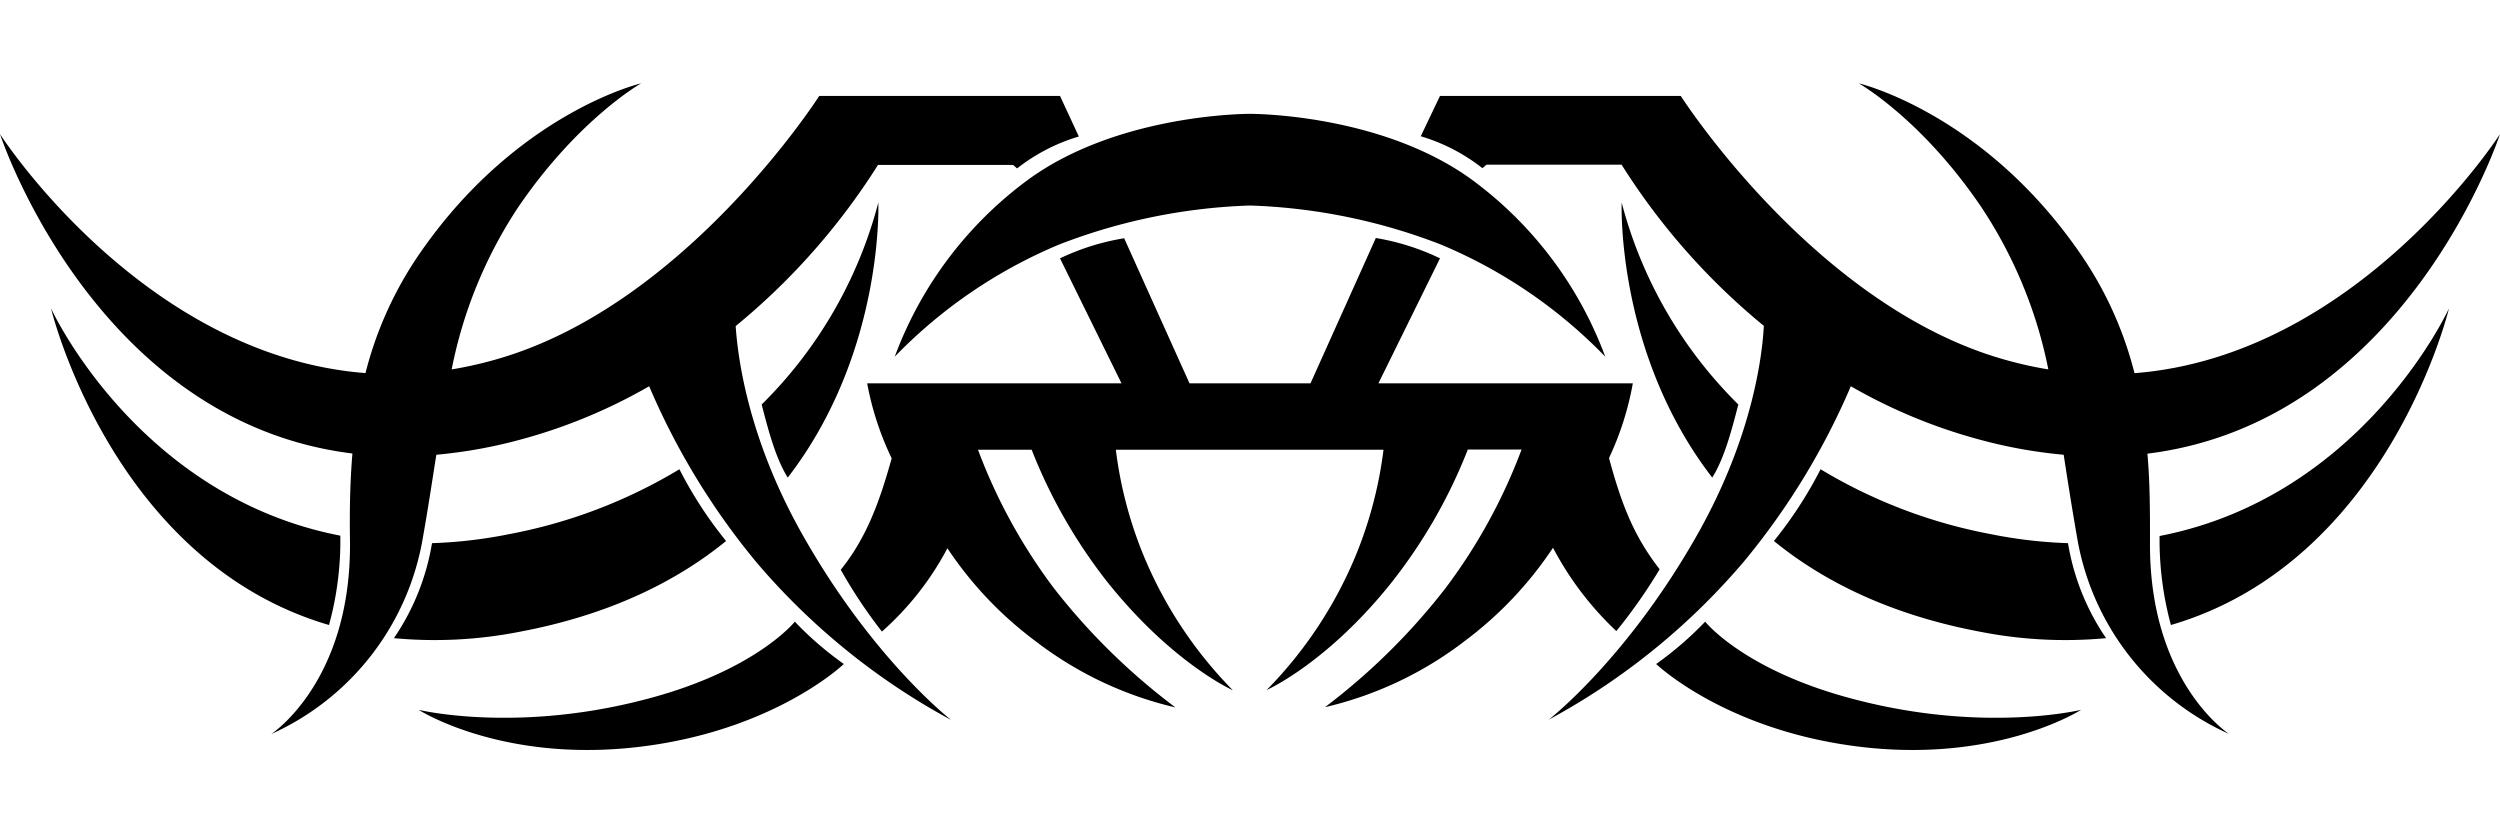 <svg id="Layer_1" data-name="Layer 1" xmlns="http://www.w3.org/2000/svg" viewBox="0 0 300 100"><path d="M150.06,13.66s-15.63-.1-26.6,7.84a46.31,46.31,0,0,0-16.09,21.3,59.2,59.2,0,0,1,19.76-13.47,69.49,69.49,0,0,1,22.93-4.67h-.12a69.49,69.49,0,0,1,22.93,4.67A59.2,59.2,0,0,1,192.63,42.8a46.31,46.31,0,0,0-16.09-21.3c-11-7.94-26.6-7.84-26.6-7.84Z"/><path d="M100.89,68.37a59.77,59.77,0,0,0,4.94,7.42,35.46,35.46,0,0,0,7.86-10A44.71,44.71,0,0,0,124.2,76.89a43.76,43.76,0,0,0,16.85,8,77.21,77.21,0,0,1-14.57-14.29,66.12,66.12,0,0,1-9.12-16.63h6.44a62.74,62.74,0,0,0,9.14,15.94c7.77,9.71,15,12.92,15,12.92a50.52,50.52,0,0,1-10.73-16.22,49.32,49.32,0,0,1-3.31-12.64h32.12a49.32,49.32,0,0,1-3.31,12.64A50.52,50.52,0,0,1,152,82.8s7.27-3.21,15-12.92a62.42,62.42,0,0,0,9.14-15.94h6.45a66.12,66.12,0,0,1-9.12,16.63A77.21,77.21,0,0,1,159,84.86a43.76,43.76,0,0,0,16.85-8,45,45,0,0,0,10.51-11.13,38,38,0,0,0,7.6,10,63.71,63.71,0,0,0,5.2-7.42c-3.29-4.2-4.68-8.23-6.08-13.34A35.84,35.84,0,0,0,195.94,46H165.41L172.8,31a28.49,28.49,0,0,0-7.7-2.44L157.26,46H142.74L134.9,28.59A28.49,28.49,0,0,0,127.2,31L134.58,46H104.06A35.84,35.84,0,0,0,107,55C105.57,60.14,104,64.52,100.89,68.37Z"/><path d="M101.26,79.68S93.72,86.93,79,89.3c-17.86,2.89-28.76-4.12-28.76-4.12S61.85,88,77.38,83.94c13.3-3.43,18-9.34,18-9.34A40,40,0,0,0,101.26,79.68Z"/><path d="M198.74,79.68s7.54,7.25,22.24,9.62c17.85,2.89,28.75-4.12,28.75-4.12S238.15,88,222.62,83.94c-13.3-3.43-18-9.34-18-9.34A41,41,0,0,1,198.74,79.68Z"/><path d="M127.2,11.51H98.31S82.68,36,60.47,42.85a47.25,47.25,0,0,1-6.27,1.48,54.15,54.15,0,0,1,8-19.49C69.44,14.23,76.94,10,76.94,10S62.08,13.48,50.42,30.34a44.37,44.37,0,0,0-6.56,14.43C17.07,42.7,0,16.09,0,16.09S11.28,50.6,42.29,54.42C42,57.89,41.94,61.4,42,65c.16,16.86-9.46,23.09-9.46,23.09A31.6,31.6,0,0,0,50.76,64.43c.61-3.42,1.1-6.7,1.6-9.86A58.51,58.51,0,0,0,62.5,52.74a64.51,64.51,0,0,0,15.4-6.39A85.72,85.72,0,0,0,90.71,67.4a81.43,81.43,0,0,0,23.43,19s-9.39-7.26-17.86-22.27c-6.67-11.81-7.77-21.63-8-25a80.51,80.51,0,0,0,17.08-19.34h16.21l.48.42a22.26,22.26,0,0,1,7.41-3.83Z"/><path d="M300,16.09S282.93,42.7,256.14,44.78a44.35,44.35,0,0,0-6.57-14.44C237.92,13.48,223.05,10,223.05,10s7.51,4.23,14.7,14.84a54.33,54.33,0,0,1,8.05,19.49,47.75,47.75,0,0,1-6.28-1.48c-22.2-6.87-37.83-31.34-37.83-31.34H172.8l-2.31,4.84a22.21,22.21,0,0,1,7.4,3.83l.49-.42h16.21A80.32,80.32,0,0,0,211.66,39.1c-.17,3.37-1.28,13.19-7.95,25-8.47,15-17.86,22.26-17.86,22.26a81.47,81.47,0,0,0,23.44-19A85.71,85.71,0,0,0,222.1,46.35a64.51,64.51,0,0,0,15.4,6.39,58.18,58.18,0,0,0,10.14,1.83c.49,3.16,1,6.44,1.6,9.86a31.6,31.6,0,0,0,18.24,23.64S257.85,81.84,258,65c0-3.58,0-7.09-.31-10.56C288.72,50.6,300,16.09,300,16.09Z"/><path d="M91.4,48.54a52.85,52.85,0,0,0,14-24.23s.7,18-10.87,33C93.09,55,92.24,51.79,91.4,48.54Z"/><path d="M51.84,65.18a55.93,55.93,0,0,0,9.35-1.1,61.61,61.61,0,0,0,20.34-7.77,48.76,48.76,0,0,0,5.6,8.61c-6,4.9-14.08,8.88-24.76,10.89a52.73,52.73,0,0,1-15.1.77A28.38,28.38,0,0,0,51.84,65.18Z"/><path d="M39.48,75C13.39,67.38,6.12,37,6.12,37S16.41,59.54,40.84,64.28A38.25,38.25,0,0,1,39.48,75Z"/><path d="M208.6,48.54a52.85,52.85,0,0,1-14-24.23s-.7,18,10.87,33C206.91,55,207.76,51.79,208.6,48.54Z"/><path d="M248.16,65.18a55.93,55.93,0,0,1-9.35-1.1,61.53,61.53,0,0,1-20.34-7.77,49.33,49.33,0,0,1-5.6,8.61c6,4.9,14.08,8.88,24.75,10.89a52.8,52.8,0,0,0,15.11.77A28.38,28.38,0,0,1,248.16,65.18Z"/><path d="M260.51,75C286.6,67.38,293.88,37,293.88,37s-10.29,22.58-34.73,27.32A39,39,0,0,0,260.51,75Z"/></svg>